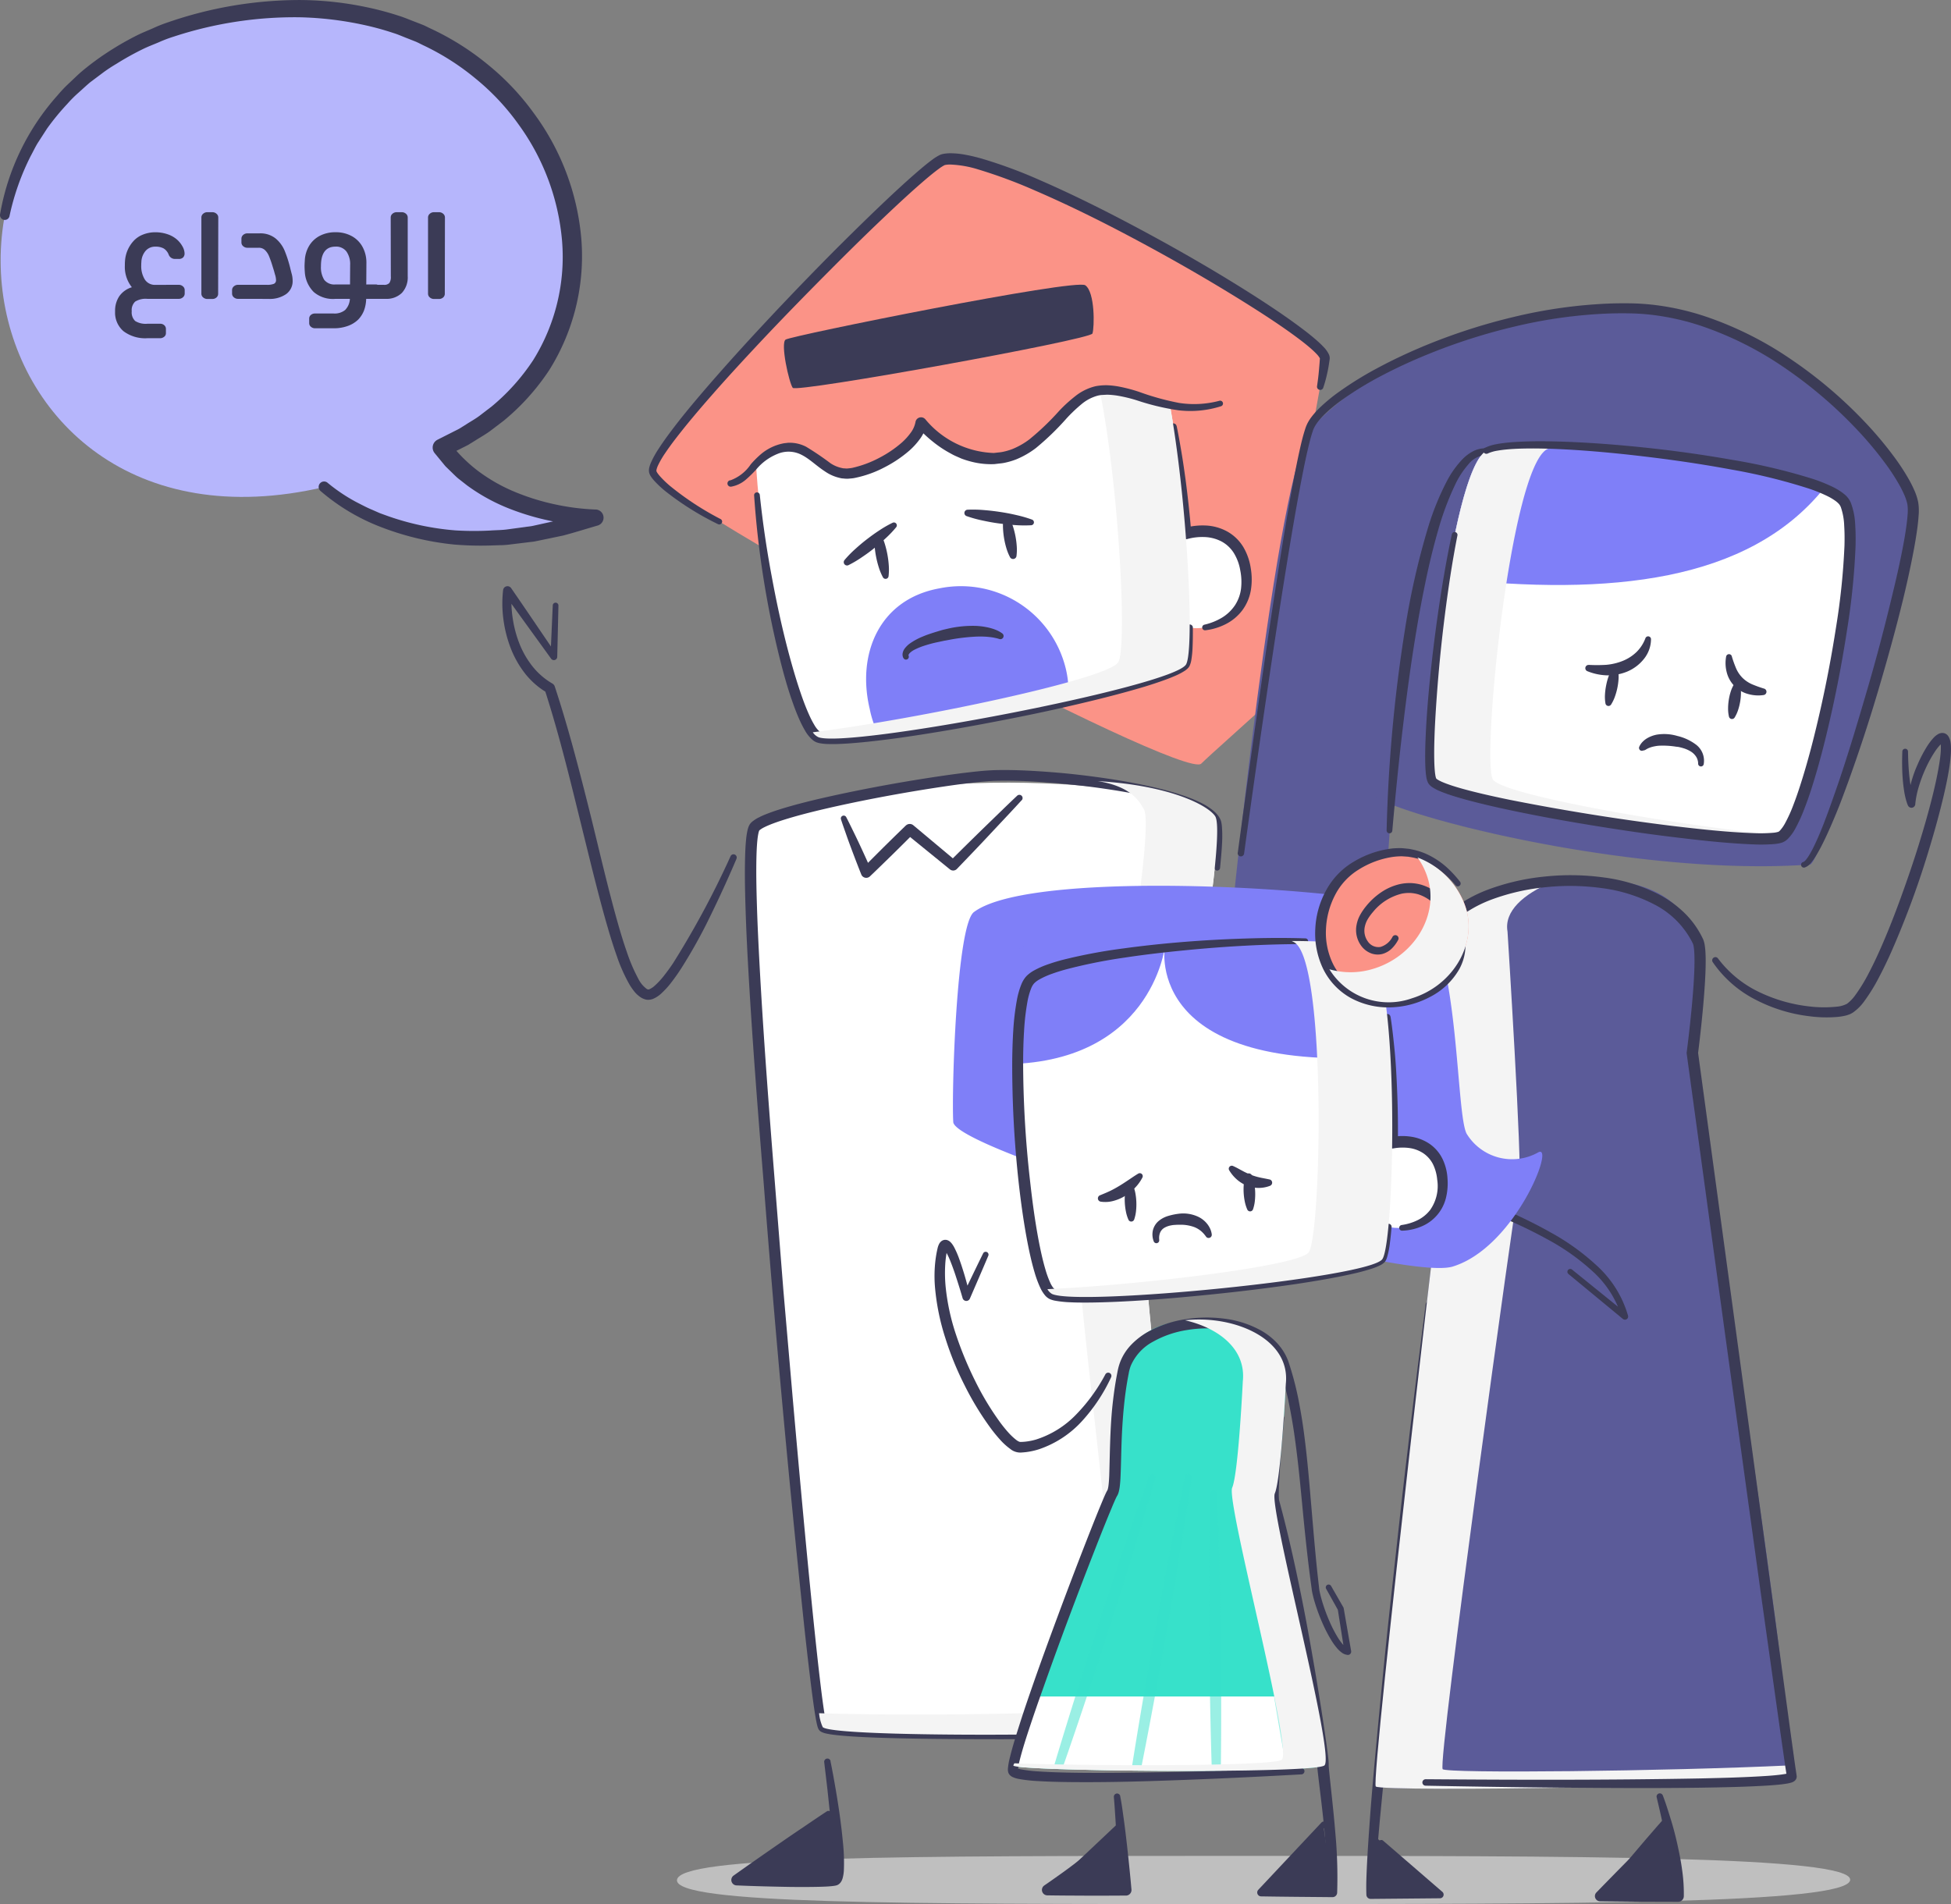 <svg xmlns="http://www.w3.org/2000/svg" xmlns:xlink="http://www.w3.org/1999/xlink" width="183.601" height="179.201" viewBox="0 0 183.601 179.201">
  <rect x="0" y="0" width="183.601" height="179.201" fill="#808080" stroke="none"/>
  <defs>
    <clipPath id="clip-path">
      <path id="Path_5909"  d="M383.033,386.455c2.9,1.054,33.307-4.745,34.585-6.845,1.188-1.95-.785-30.614-4.378-32.407s-33.008,2.679-35.487,6.434S380.128,385.4,383.033,386.455Z" transform="translate(-377.07 -346.795)" fill="none"/>
    </clipPath>
    <clipPath id="clip-path-2">
      <path id="Path_5964"  d="M476.874,700.172s-.389,9.978-.963,11.052-9.284,25.071-9.3,25.608,27.627.805,28.728,0-4.7-24.265-4.122-25.608,1.035-10.315,1.035-10.315C493.03,693.6,476.827,692.388,476.874,700.172Z" transform="translate(-466.609 -694.857)" fill="none"/>
    </clipPath>
  </defs>
  <g id="art" transform="translate(56.169 17.058)">
    <g id="Group_3234"  transform="translate(-8.904 -2.639)">
      <path id="Path_5906"  d="M368.9,292.414c-2.131.491-27.8,26.425-27.365,29.362s49.94,29.168,51.623,27.493,13.589-11.9,12.664-12.554-5.91,1.071-5.8-.045,4.54-23.3,4.76-25.538S374.5,291.125,368.9,292.414Z" transform="translate(-327.378 -291.819)" fill="#fb9387"/>
      <ellipse id="Ellipse_455"  cx="4.63" cy="4.476" rx="4.63" ry="4.476" transform="matrix(0.713, -0.701, 0.701, 0.713, 59.038, 40.208)" fill="#fff"/>
      <path id="Path_5907"  d="M383.033,386.455c2.9,1.054,33.307-4.745,34.585-6.845,1.188-1.95-.785-30.614-4.378-32.407s-33.008,2.679-35.487,6.434S380.128,385.4,383.033,386.455Z" transform="translate(-353.272 -331.49)" fill="#fff"/>
      <g id="Group_3233"  transform="translate(23.799 15.305)">
        <g id="Group_3232"  clip-path="url(#clip-path)">
          <path id="Path_5908"  d="M434.346,448.4a9.088,9.088,0,0,1-7.439,11.089,9.3,9.3,0,0,1-11.018-7.324c-1.232-5.156.88-10.318,6.556-11.347A10.153,10.153,0,0,1,434.346,448.4Z" transform="translate(-405.107 -415.169)" fill="#7f7ff8"/>
        </g>
      </g>
      <path id="Path_5910"  d="M407.86,421.991a10.173,10.173,0,0,1,1.009-1.037c.355-.322.72-.631,1.1-.923s.766-.573,1.169-.834a10.311,10.311,0,0,1,1.257-.721.275.275,0,0,1,.331.421,10.307,10.307,0,0,1-1,1.05c-.349.33-.716.636-1.087.938s-.76.58-1.158.848a10.206,10.206,0,0,1-1.246.735.31.31,0,0,1-.374-.476Z" transform="translate(-375.654 -383.698)" fill="#3b3b56"/>
      <path id="Path_5911"  d="M437.213,455.508c-.051-.014-.152-.046-.236-.064s-.18-.04-.271-.056c-.184-.034-.372-.053-.561-.07a8.8,8.8,0,0,0-1.151-.013,18.2,18.2,0,0,0-2.336.277q-.292.06-.586.108l-.586.126a11.186,11.186,0,0,0-1.151.3,6.286,6.286,0,0,0-1.063.423,1.891,1.891,0,0,0-.413.289.642.642,0,0,0-.113.149.257.257,0,0,0-.023.058l0,.022s.006.023-.014-.007a.268.268,0,1,1-.452.288.57.57,0,0,1-.068-.151.68.68,0,0,1-.025-.13.774.774,0,0,1,.018-.245,1.059,1.059,0,0,1,.18-.386,2.248,2.248,0,0,1,.521-.5,5.806,5.806,0,0,1,1.157-.623c.393-.17.8-.3,1.2-.427l.6-.182c.2-.053.41-.1.616-.149a10.422,10.422,0,0,1,2.544-.256,6.514,6.514,0,0,1,1.3.173,4.621,4.621,0,0,1,.636.2,2.761,2.761,0,0,1,.626.349.3.3,0,0,1-.256.524Z" transform="translate(-390.492 -409.804)" fill="#3b3b56"/>
      <path id="Path_5912"  d="M449.926,414a11.582,11.582,0,0,1,1.547.034c.512.04,1.021.1,1.527.177s1.01.171,1.51.289a11.8,11.8,0,0,1,1.489.431.274.274,0,0,1-.078.53,11.761,11.761,0,0,1-1.55-.017c-.513-.031-1.021-.092-1.529-.159s-1.011-.163-1.512-.271a11.619,11.619,0,0,1-1.492-.414.309.309,0,0,1,.089-.6Z" transform="translate(-406.142 -380.447)" fill="#3b3b56"/>
      <path id="Path_5913"  d="M521.632,384.405c.175.83.316,1.665.458,2.5s.259,1.675.376,2.514q.332,2.519.543,5.052l-.689-.473a6.36,6.36,0,0,1,2.05-.241,4.629,4.629,0,0,1,2.034.572,4.111,4.111,0,0,1,1.526,1.5,5.554,5.554,0,0,1,.673,1.951,6.283,6.283,0,0,1,.014,2.035,4.423,4.423,0,0,1-.8,1.909,4.471,4.471,0,0,1-1.566,1.312,5.665,5.665,0,0,1-1.9.579.268.268,0,0,1-.1-.527,5.692,5.692,0,0,0,1.65-.662,3.927,3.927,0,0,0,1.226-1.178,3.708,3.708,0,0,0,.564-1.572,5.562,5.562,0,0,0-.08-1.72,4.532,4.532,0,0,0-.585-1.584,3.12,3.12,0,0,0-1.151-1.1,3.723,3.723,0,0,0-1.571-.427,5.326,5.326,0,0,0-1.684.188l-.01,0a.534.534,0,0,1-.66-.368.563.563,0,0,1-.019-.107q-.184-2.517-.413-5.031l-.234-2.514-.258-2.513a.3.3,0,0,1,.6-.093Z" transform="translate(-458.164 -358.718)" fill="#3b3b56"/>
      <path id="Path_5914"  d="M418,420.767c.006.658,0,1.317-.032,1.983a9.208,9.208,0,0,1-.105,1.014,2.221,2.221,0,0,1-.158.564.868.868,0,0,1-.106.173,1.2,1.2,0,0,1-.123.13,1.955,1.955,0,0,1-.238.185,6.106,6.106,0,0,1-.93.485c-.31.135-.621.255-.933.37-.624.228-1.252.433-1.882.627-2.524.757-5.073,1.374-7.629,1.96s-5.128,1.094-7.7,1.577-5.163.918-7.762,1.29c-1.3.177-2.606.338-3.921.457-.658.058-1.319.107-1.99.126-.336.008-.675.01-1.026-.01a4.514,4.514,0,0,1-.552-.064,2.072,2.072,0,0,1-.322-.086,1.392,1.392,0,0,1-.345-.2,3.266,3.266,0,0,1-.738-.9,9.5,9.5,0,0,1-.478-.921c-.281-.617-.518-1.241-.737-1.869-.438-1.254-.794-2.525-1.116-3.8a88.528,88.528,0,0,1-2.463-15.548.268.268,0,0,1,.534-.046v0q.408,3.887,1.135,7.733c.472,2.562,1.028,5.11,1.711,7.617.344,1.252.717,2.5,1.145,3.71.216.606.449,1.2.714,1.775a8.453,8.453,0,0,0,.431.817,2.379,2.379,0,0,0,.488.614c.04.071.358.115.653.13s.618.012.935,0c.636-.023,1.28-.074,1.924-.135,1.289-.125,2.58-.294,3.869-.479,5.162-.72,10.3-1.686,15.407-2.753,2.552-.539,5.1-1.114,7.6-1.814.625-.174,1.247-.357,1.857-.56a9.282,9.282,0,0,0,1.721-.723.624.624,0,0,0,.223-.192,1.633,1.633,0,0,0,.11-.376,8.88,8.88,0,0,0,.123-.933c.059-.639.087-1.288.105-1.938a.3.3,0,0,1,.605,0Z" transform="translate(-353.011 -376.102)" fill="#3b3b56"/>
      <path id="Path_5915"  d="M432.183,379.609c-1.277,2.1-31.68,7.9-34.584,6.846a1.3,1.3,0,0,1-.538-.467c9.708-1.206,27.768-4.985,28.745-6.594,1.189-1.951-.785-30.614-4.378-32.408q-.08-.039-.176-.075c3.224-.211,5.671-.151,6.553.29C431.4,348.995,433.372,377.658,432.183,379.609Z" transform="translate(-367.837 -331.489)" fill="#f4f4f4" style="mix-blend-mode: multiply;isolation: isolate"/>
      <path id="Path_5916"  d="M413.13,351.333c-4.756,1.411-7.958-1.573-11.221-1.256s-4.967,5.561-9.266,6.341-7.658-3.272-7.658-3.272c-.26,1.966-3.783,4.25-6.469,4.737s-3.739-2.886-6.425-2.4-3.136,3.036-5.016,3.377c0,0-2.026-6.213,1.567-9.88s35.521-9.73,39.071-6.261A26.314,26.314,0,0,1,413.13,351.333Z" transform="translate(-345.575 -327.767)" fill="#fb9387"/>
      <path id="Path_5917"  d="M416.083,340.6c-.19.583-27.858,5.6-28.206,5.114s-1.172-4.174-.674-4.539,27.281-5.769,28.206-5.114S416.272,340.02,416.083,340.6Z" transform="translate(-360.541 -323.631)" fill="#3b3b56"/>
      <path id="Path_5918"  d="M367.745,379.839a3.909,3.909,0,0,0,1.934-1.51,9.018,9.018,0,0,1,1-.994,4.649,4.649,0,0,1,1.975-.962,2.575,2.575,0,0,1,.378-.056,1.877,1.877,0,0,1,.386-.023,3.361,3.361,0,0,1,1.483.379,27.371,27.371,0,0,1,2.274,1.54,3.035,3.035,0,0,0,1.08.458c.046.009.091.024.137.029l.139.007a1.533,1.533,0,0,0,.278.006l.281-.031a2.448,2.448,0,0,0,.3-.061,10.222,10.222,0,0,0,2.4-.914,10.622,10.622,0,0,0,2.124-1.444,5.781,5.781,0,0,0,.826-.915,2.464,2.464,0,0,0,.444-.994.53.53,0,0,1,.917-.283l.014.015a8.756,8.756,0,0,0,6.439,3.171l.449-.051a3.011,3.011,0,0,0,.445-.066,5.6,5.6,0,0,0,.863-.256,7.045,7.045,0,0,0,1.591-.907A24.271,24.271,0,0,0,398.7,373.3a13.4,13.4,0,0,1,1.508-1.379,4.9,4.9,0,0,1,1.942-.953,5.422,5.422,0,0,1,1.088-.086,7.957,7.957,0,0,1,1.044.115,14.538,14.538,0,0,1,1.965.514,24.377,24.377,0,0,0,3.746,1.034,9.275,9.275,0,0,0,3.788-.2.268.268,0,0,1,.152.514,9.509,9.509,0,0,1-4.033.375,22.77,22.77,0,0,1-3.895-.936,13.68,13.68,0,0,0-1.864-.445,7.166,7.166,0,0,0-.919-.082l-.451.023a1.261,1.261,0,0,0-.216.024,1.6,1.6,0,0,0-.208.04,3.99,3.99,0,0,0-1.553.818,14.316,14.316,0,0,0-1.379,1.311,25,25,0,0,1-2.892,2.8,8.081,8.081,0,0,1-1.824,1.056,6.652,6.652,0,0,1-1.026.314,3.843,3.843,0,0,1-.529.085l-.532.062a7.386,7.386,0,0,1-2.116-.216,8.807,8.807,0,0,1-1.009-.314c-.318-.145-.646-.272-.947-.447a10.651,10.651,0,0,1-1.727-1.143c-.27-.214-.529-.44-.779-.676a9.561,9.561,0,0,1-.73-.758l.931-.268a3.46,3.46,0,0,1-.635,1.461,6.81,6.81,0,0,1-.988,1.086,11.637,11.637,0,0,1-2.349,1.58,10.382,10.382,0,0,1-2.66.968,3.16,3.16,0,0,1-.362.066l-.393.035a2.422,2.422,0,0,1-.4-.016l-.2-.017c-.065-.009-.129-.028-.193-.042a3.978,3.978,0,0,1-1.387-.612c-.813-.528-1.444-1.174-2.168-1.542a2.671,2.671,0,0,0-2.277-.115,5.061,5.061,0,0,0-2.021,1.47,10.92,10.92,0,0,1-1,.978,2.879,2.879,0,0,1-1.357.643h0a.3.3,0,0,1-.1-.6Z" transform="translate(-346.298 -349.043)" fill="#3b3b56"/>
      <path id="Path_5919"  d="M403.128,312.285c.066-.449.129-.925.168-1.393l.06-.7.026-.352.01-.164c0,.057,0,.044,0,.032a1.93,1.93,0,0,0-.332-.433c-.15-.159-.318-.315-.49-.467-.346-.305-.716-.6-1.091-.883-1.51-1.139-3.112-2.186-4.726-3.205-3.233-2.036-6.548-3.954-9.913-5.772s-6.786-3.539-10.286-5.049a46.707,46.707,0,0,0-5.325-1.975,10.065,10.065,0,0,0-2.671-.46,2.7,2.7,0,0,0-.3.022c-.049.005-.094.014-.138.023l-.027.005h0c-.009,0-.017.006-.034.015a3.761,3.761,0,0,0-.518.331c-.368.268-.735.569-1.1.872-1.446,1.226-2.845,2.536-4.231,3.852s-2.753,2.66-4.109,4.012c-2.706,2.71-5.391,5.444-8,8.245-1.307,1.4-2.6,2.812-3.862,4.249s-2.5,2.893-3.653,4.406c-.285.379-.563.763-.824,1.153a8.31,8.31,0,0,0-.684,1.19,2.156,2.156,0,0,0-.1.288.5.5,0,0,0-.024.19.773.773,0,0,0,.109.2,2.808,2.808,0,0,0,.2.255,9.077,9.077,0,0,0,.995.961A27.461,27.461,0,0,0,347,324.836h0a.268.268,0,0,1-.246.476,27,27,0,0,1-4.927-3.08,9.67,9.67,0,0,1-1.089-1.019,3.44,3.44,0,0,1-.248-.31,1.334,1.334,0,0,1-.218-.433,1.1,1.1,0,0,1,.019-.521,2.811,2.811,0,0,1,.131-.392,8.942,8.942,0,0,1,.723-1.316c.265-.412.544-.81.828-1.2,1.143-1.565,2.376-3.044,3.63-4.5s2.537-2.891,3.833-4.31q3.9-4.249,7.954-8.344,2.033-2.043,4.11-4.045c1.391-1.33,2.787-2.65,4.263-3.911.372-.315.746-.625,1.152-.923a4.585,4.585,0,0,1,.7-.438c.036-.018.085-.037.132-.054l.089-.027c.031-.008.04-.009.061-.014.073-.015.145-.029.216-.037a3.7,3.7,0,0,1,.416-.033,7.609,7.609,0,0,1,1.54.147c.493.091.973.21,1.446.341a44.479,44.479,0,0,1,5.463,2.013c3.542,1.54,6.975,3.287,10.358,5.119s6.709,3.769,9.956,5.842c1.619,1.045,3.223,2.113,4.766,3.3.384.3.765.606,1.135.938.185.167.368.339.546.531a2.594,2.594,0,0,1,.511.724.876.876,0,0,1,.066.382c-.009.084-.017.128-.026.193l-.055.363c-.037.242-.08.482-.135.721a12.041,12.041,0,0,1-.386,1.429.3.3,0,0,1-.586-.145Z" transform="translate(-326.446 -290.399)" fill="#3b3b56"/>
      <path id="Path_5920"  d="M485.176,883.149c-.206,2.267-25.973,2.267-57.757,2.267s-52.855,0-52.648-2.267,21.276-2.267,53.061-2.267S485.382,880.883,485.176,883.149Z" transform="translate(-358.329 -720.635)" fill="#eaeae9" opacity="0.6" style="mix-blend-mode: multiply;isolation: isolate"/>
      <path id="Path_5921"  d="M376.1,511.942c-2.619.806.814,35.965,1.246,39.221s3.618,45.321,4.666,46.407,32.81.814,34.195,0-4.28-41.793-3.673-43.693,7.843-39.823,6.411-42.031S395.619,505.935,376.1,511.942Z" transform="translate(-351.851 -449.439)" fill="#fff"/>
      <path id="Path_5922"  d="M380.228,864.23l-9.008,6.649h9.5Z" transform="translate(-349.009 -708.501)" fill="#3b3b56"/>
      <path id="Path_5923"  d="M423.794,513.411c-1,1.1-2.021,2.168-3.031,3.252s-2.038,2.151-3.065,3.219a.486.486,0,0,1-.655.041l-.008-.007-4.111-3.342.709-.031-1.017,1.014-1.021,1.009c-.687.667-1.37,1.338-2.066,2l-.015.014a.506.506,0,0,1-.715-.021.518.518,0,0,1-.1-.16q-.512-1.284-.992-2.58-.243-.647-.469-1.3c-.153-.435-.309-.869-.45-1.309a.269.269,0,0,1,.494-.207c.214.409.415.824.618,1.239s.405.829.6,1.247q.587,1.252,1.144,2.516l-.831-.167c.667-.687,1.349-1.359,2.025-2.037l1.024-1.007,1.029-1,.005,0a.528.528,0,0,1,.7-.026l4.062,3.4-.663.035q1.575-1.568,3.166-3.12c1.067-1.029,2.122-2.069,3.2-3.086a.3.3,0,0,1,.432.424Z" transform="translate(-374.913 -452.52)" fill="#3b3b56"/>
      <path id="Path_5924"  d="M411.921,595.414c-6.9.1-13.8.16-20.7.086-1.726-.021-3.452-.053-5.181-.112-.864-.03-1.729-.068-2.6-.128-.434-.03-.868-.065-1.306-.114-.219-.025-.439-.053-.664-.09-.113-.02-.226-.04-.345-.068a1.866,1.866,0,0,1-.4-.137c-.024-.013-.044-.023-.069-.039a.953.953,0,0,1-.087-.064.625.625,0,0,1-.154-.211,1.5,1.5,0,0,1-.077-.217c-.034-.122-.059-.233-.083-.345-.046-.221-.084-.437-.12-.654-.072-.432-.134-.861-.194-1.29-.119-.858-.227-1.716-.33-2.573-.206-1.715-.4-3.43-.581-5.145q-2.164-20.586-3.761-41.218c-.559-6.876-1.094-13.755-1.474-20.651-.094-1.724-.174-3.45-.227-5.179s-.09-3.459-.026-5.209c.018-.439.043-.878.093-1.328a6.616,6.616,0,0,1,.112-.7,2.48,2.48,0,0,1,.12-.4,1.154,1.154,0,0,1,.146-.26.838.838,0,0,1,.1-.112,1.161,1.161,0,0,1,.089-.083,3.358,3.358,0,0,1,.655-.414c.212-.107.421-.2.631-.281.419-.167.837-.311,1.256-.445,1.675-.526,3.362-.926,5.053-1.3,3.385-.741,6.787-1.353,10.213-1.858.857-.125,1.715-.241,2.578-.341s1.735-.192,2.623-.21c1.757-.034,3.489.065,5.22.2s3.453.339,5.17.594,3.427.574,5.122,1a24.636,24.636,0,0,1,2.521.773,12.366,12.366,0,0,1,1.234.535,5.593,5.593,0,0,1,1.18.773,2.476,2.476,0,0,1,.509.6c.036.06.067.129.1.193a1.348,1.348,0,0,1,.07.221,2.769,2.769,0,0,1,.059.376,11.862,11.862,0,0,1,.029,1.346c-.032.875-.118,1.738-.2,2.6a.268.268,0,0,1-.535-.022c-.012-.86-.038-1.722-.082-2.571a11.152,11.152,0,0,0-.105-1.236,1.926,1.926,0,0,0-.057-.259.533.533,0,0,0-.033-.085c-.018-.031-.029-.062-.049-.094a1.554,1.554,0,0,0-.328-.376,7.152,7.152,0,0,0-2.124-1.116,23.732,23.732,0,0,0-2.426-.727c-1.651-.409-3.338-.706-5.031-.957s-3.4-.438-5.106-.575-3.422-.225-5.113-.188c-.836.018-1.679.11-2.53.208s-1.7.217-2.548.343c-3.4.508-6.784,1.125-10.134,1.866-1.672.376-3.344.778-4.958,1.289-.4.129-.8.267-1.181.421-.189.077-.377.158-.55.246a2.409,2.409,0,0,0-.438.271.248.248,0,0,0-.029.028c-.008.007-.024.023-.009.008s0,0-.009.022a1.562,1.562,0,0,0-.065.223,5.628,5.628,0,0,0-.091.58c-.045.406-.068.829-.085,1.251-.058,1.7-.016,3.417.037,5.133s.139,3.437.228,5.156c.369,6.877.894,13.752,1.443,20.624l.816,10.311.892,10.3c.609,6.868,1.226,13.736,1.925,20.592.176,1.714.357,3.427.554,5.137.1.854.2,1.709.315,2.559.057.425.117.849.184,1.268.034.209.07.417.11.618.021.1.043.2.066.284l.017.057a.3.3,0,0,0,.011.031.243.243,0,0,0-.063-.079.077.077,0,0,0-.022-.017s0,0,0,0a1.161,1.161,0,0,0,.208.066c.09.022.19.041.289.058.2.034.408.062.617.086.418.048.843.085,1.269.116.852.062,1.71.106,2.568.145,1.717.075,3.439.122,5.16.159,6.888.137,13.785.141,20.679.1a.3.3,0,0,1,.007.605Z" transform="translate(-350.675 -446.265)" fill="#3b3b56"/>
      <path id="Path_5925"  d="M311.415,466.217q-1.131,2.657-2.4,5.256a48.962,48.962,0,0,1-2.818,5.08c-.267.409-.546.813-.848,1.207a8.173,8.173,0,0,1-1.024,1.135,2.653,2.653,0,0,1-.733.481,1.228,1.228,0,0,1-.575.094,1.073,1.073,0,0,1-.164-.029,1.316,1.316,0,0,1-.13-.041,1.6,1.6,0,0,1-.235-.109,2.5,2.5,0,0,1-.672-.587,5.316,5.316,0,0,1-.456-.651,15.469,15.469,0,0,1-1.21-2.719c-.326-.92-.611-1.846-.881-2.775-.538-1.857-1.014-3.723-1.482-5.589l-1.382-5.595c-.914-3.726-1.855-7.444-3.029-11.078l.227.278a7.346,7.346,0,0,1-2.111-1.849,9.333,9.333,0,0,1-1.346-2.419,11.694,11.694,0,0,1-.662-2.655,11.069,11.069,0,0,1-.026-2.738v0a.416.416,0,0,1,.755-.187c1.44,2.083,2.853,4.185,4.281,6.277l-.578.172.214-4.833a.268.268,0,0,1,.535.018l-.114,4.836a.317.317,0,0,1-.573.179l-.005-.007c-1.48-2.055-2.975-4.1-4.443-6.163l.756-.19a10.24,10.24,0,0,0,.071,2.52A10.789,10.789,0,0,0,291,445.97a8.374,8.374,0,0,0,1.245,2.15,6.616,6.616,0,0,0,1.846,1.587.5.5,0,0,1,.226.275v0c1.213,3.672,2.183,7.4,3.124,11.131s1.776,7.481,2.815,11.156c.262.917.539,1.829.851,2.721a15.976,15.976,0,0,0,1.1,2.553,2.621,2.621,0,0,0,.756.9.628.628,0,0,0,.09.044.37.37,0,0,0,.041.014l.013,0a.283.283,0,0,0,.128-.026,1.771,1.771,0,0,0,.466-.306,7.3,7.3,0,0,0,.916-.988c.288-.364.562-.746.826-1.137a83.906,83.906,0,0,0,5.421-10.086.3.3,0,0,1,.552.248Z" transform="translate(-289.377 -399.797)" fill="#3b3b56"/>
      <path id="Path_5926"  d="M378.139,847.4c.175.843.325,1.686.471,2.532s.282,1.693.4,2.545.223,1.706.3,2.568a17.682,17.682,0,0,1,.088,2.642,3.412,3.412,0,0,1-.123.751,1.4,1.4,0,0,1-.1.24.849.849,0,0,1-.266.307.757.757,0,0,1-.129.072.786.786,0,0,1-.121.038l-.108.022c-.074.015-.126.019-.19.028-.469.055-.895.062-1.331.076-.866.02-1.725.018-2.583.011-1.717-.028-3.428-.069-5.142-.145h-.011a.51.51,0,0,1-.272-.925q2.17-1.541,4.361-3.054,1.093-.76,2.2-1.5c.734-.5,1.468-1,2.209-1.487a.268.268,0,0,1,.314.434c-.7.552-1.4,1.092-2.1,1.634s-1.406,1.083-2.115,1.617q-2.122,1.607-4.264,3.188l-.282-.925c1.705.031,3.415.073,5.119.082.852.01,1.7.015,2.548,0,.418-.009.849-.023,1.23-.059.042-.006.1-.01.127-.017l.05-.008c.024,0-.026.006-.044.016a.329.329,0,0,0-.059.032c-.065.049-.064.068-.063.062a.35.35,0,0,0,.023-.056,2.484,2.484,0,0,0,.087-.512,19.324,19.324,0,0,0-.032-2.484c-.053-.844-.131-1.69-.211-2.538l-.269-2.543-.3-2.542v0a.3.3,0,0,1,.6-.1Z" transform="translate(-347.251 -696.062)" fill="#3b3b56"/>
      <path id="Path_5927"  d="M433.774,597.2c-1.385.814-33.146,1.086-34.194,0a4.031,4.031,0,0,1-.344-1.308c9.567.312,27.07.008,28.089-.592,1.385-.814-4.28-41.793-3.673-43.693s7.567-38.623,6.136-40.832c-.4-.615-1.07-2.09-4.322-2.606,6.953.417,10.414,2.332,11.047,3.306,1.431,2.208-5.8,40.132-6.411,42.031S435.159,596.39,433.774,597.2Z" transform="translate(-369.422 -449.073)" fill="#f4f4f4" style="mix-blend-mode: multiply;isolation: isolate"/>
      <path id="Path_5928"  d="M419.067,422.258a5.218,5.218,0,0,1,.375.94,8.728,8.728,0,0,1,.23.967,8.819,8.819,0,0,1,.121.988,5.29,5.29,0,0,1-.022,1.015.282.282,0,0,1-.318.242.286.286,0,0,1-.209-.143,5.312,5.312,0,0,1-.391-.937,8.822,8.822,0,0,1-.248-.964,8.733,8.733,0,0,1-.139-.985,5.223,5.223,0,0,1,.006-1.012.317.317,0,0,1,.595-.112Z" transform="translate(-383.418 -386.351)" fill="#3b3b56"/>
      <path id="Path_5929"  d="M463.674,420.064a4.626,4.626,0,0,1-.356-.881,7.676,7.676,0,0,1-.211-.908,7.757,7.757,0,0,1-.1-.927,4.712,4.712,0,0,1,.042-.953.284.284,0,0,1,.527-.1,4.684,4.684,0,0,1,.372.878,7.744,7.744,0,0,1,.229.9,7.651,7.651,0,0,1,.12.924,4.616,4.616,0,0,1-.025.95.32.32,0,0,1-.363.269A.323.323,0,0,1,463.674,420.064Z" transform="translate(-415.881 -382.028)" fill="#3b3b56"/>
    </g>
    <g id="Group_3235"  transform="translate(59.524 11.483)">
      <path id="Path_5930"  d="M577.914,344.838s-18.736.459-28.608,11.008c-3.358,3.588-7.785,48.2-7.785,48.2l14.655.455C556.635,355.937,575.311,356,577.914,344.838Z" transform="translate(-541.521 -344.186)" fill="#5b5b99"/>
      <path id="Path_5931"  d="M612.637,344.57c13.232,1.91,25.36,16.25,24.836,19.205-.4,2.245-8.448,32.783-9.816,32.881-17.114,1.233-40.812-5.071-41.469-6.851a3.431,3.431,0,0,1,.576-3.54s-2.241-26.557-1.983-29.551S599.4,342.661,612.637,344.57Z" transform="translate(-573.026 -343.831)" fill="#5b5b99"/>
      <path id="Path_5932"  d="M644.036,428.455c-2.8,1.111-31.625-3.324-32.785-5.282-1.077-1.818,1.629-29.245,5.109-31.084s31.424,1.366,33.682,4.861S646.839,427.344,644.036,428.455Z" transform="translate(-592.153 -378.223)" fill="#fff"/>
      <path id="Path_5933"  d="M605.948,496.043" transform="translate(-588.464 -454.356)" fill="none" stroke="#3b3b56" stroke-linecap="round" stroke-linejoin="round" stroke-width="4"/>
      <path id="Path_5934"  d="M544.424,394.139q1.2-8.881,2.482-17.751.648-4.434,1.34-8.863c.467-2.952.947-5.9,1.505-8.844.141-.735.286-1.47.447-2.2s.326-1.465.568-2.208A3.482,3.482,0,0,1,551,353.7a4.116,4.116,0,0,1,.329-.52,7.688,7.688,0,0,1,.78-.884,15.825,15.825,0,0,1,1.763-1.469,32.878,32.878,0,0,1,3.859-2.378c1.33-.709,2.7-1.349,4.083-1.932a55.691,55.691,0,0,1,8.578-2.793,46.4,46.4,0,0,1,8.946-1.259q1.133-.042,2.268-.017a21.873,21.873,0,0,1,2.281.179,24.4,24.4,0,0,1,4.447,1.018,32.868,32.868,0,0,1,8.116,4.042,41.941,41.941,0,0,1,6.911,5.846,34.835,34.835,0,0,1,2.921,3.482,20.825,20.825,0,0,1,1.253,1.924,11.447,11.447,0,0,1,.531,1.043,5.539,5.539,0,0,1,.388,1.172,5.082,5.082,0,0,1,.042,1.245c-.024.39-.066.771-.115,1.149-.1.756-.226,1.5-.366,2.24-.28,1.48-.606,2.945-.953,4.4-.709,2.913-1.512,5.8-2.361,8.669s-1.783,5.716-2.8,8.537c-.255.7-.515,1.408-.785,2.107s-.56,1.393-.86,2.083-.614,1.375-.965,2.048c-.177.336-.362.67-.576,1a4.715,4.715,0,0,1-.356.48,1.275,1.275,0,0,1-.575.424.268.268,0,0,1-.17-.509l.015,0,.014,0a.915.915,0,0,0,.289-.265,4.189,4.189,0,0,0,.293-.432c.184-.306.35-.633.507-.965.314-.664.6-1.349.865-2.04s.522-1.389.768-2.091.494-1.4.731-2.108c.947-2.822,1.792-5.681,2.627-8.541s1.589-5.744,2.283-8.638c.352-1.445.684-2.895.967-4.348.141-.726.27-1.454.369-2.179.049-.362.09-.724.115-1.078a4.15,4.15,0,0,0-.02-.988,4.586,4.586,0,0,0-.318-.948,10.457,10.457,0,0,0-.484-.952,19.763,19.763,0,0,0-1.189-1.829,33.836,33.836,0,0,0-2.83-3.381,41.373,41.373,0,0,0-6.726-5.726,31.9,31.9,0,0,0-7.859-3.951,23.418,23.418,0,0,0-4.271-.994,20.86,20.86,0,0,0-2.182-.18q-1.1-.03-2.211.007a45.5,45.5,0,0,0-8.776,1.2,55.215,55.215,0,0,0-8.456,2.71c-1.37.563-2.718,1.181-4.029,1.867a32.075,32.075,0,0,0-3.782,2.289,15.1,15.1,0,0,0-1.687,1.382,6.94,6.94,0,0,0-.708.788,3.383,3.383,0,0,0-.273.423,2.657,2.657,0,0,0-.192.461c-.224.677-.391,1.407-.554,2.127s-.308,1.454-.451,2.184c-.565,2.925-1.055,5.87-1.531,8.816s-.927,5.9-1.369,8.851q-1.324,8.859-2.542,17.735a.3.3,0,0,1-.6-.082Z" transform="translate(-543.634 -342.436)" fill="#3b3b56"/>
      <path id="Path_5935"  d="M616.919,404.112c.965-5.989,2.287-11.252,3.745-12.023,3.045-1.61,24.82.644,31.729,3.573C645.3,404.418,632.341,405.806,616.919,404.112Z" transform="translate(-596.457 -378.223)" fill="#7f7ff8"/>
      <path id="Path_5936"  d="M605.543,393.348a2.338,2.338,0,0,0-1.809.9,8.277,8.277,0,0,0-1.236,1.9,26.846,26.846,0,0,0-1.63,4.39c-.432,1.513-.806,3.049-1.128,4.6s-.619,3.1-.876,4.668c-.528,3.126-.945,6.274-1.318,9.427s-.684,6.318-.964,9.487a.268.268,0,0,1-.535-.03q.114-4.783.551-9.555t1.2-9.507a71.405,71.405,0,0,1,2.127-9.373,25.423,25.423,0,0,1,1.826-4.5,9.024,9.024,0,0,1,1.458-2.022,3.822,3.822,0,0,1,1.061-.766,2.5,2.5,0,0,1,1.338-.22.3.3,0,0,1-.055.6Z" transform="translate(-581.25 -379.08)" fill="#3b3b56"/>
      <path id="Path_5937"  d="M644.281,428.3a.874.874,0,0,1-.246.158c-2.8,1.11-31.624-3.324-32.787-5.284-1.077-1.818,1.631-29.244,5.11-31.084.922-.486,3.567-.619,7-.488a4.293,4.293,0,0,0-1.3.349c-3.479,1.84-6.187,29.266-5.11,31.084C617.843,424.536,635.083,427.507,644.281,428.3Z" transform="translate(-592.151 -378.221)" fill="#f4f4f4" style="mix-blend-mode: multiply;isolation: isolate"/>
      <path id="Path_5938"  d="M615.079,390.905a3.975,3.975,0,0,1,1-.323c.33-.064.659-.111.986-.147.656-.072,1.308-.1,1.96-.123,1.3-.037,2.6-.01,3.9.04,2.593.105,5.177.318,7.754.6s5.144.648,7.7,1.1a55.358,55.358,0,0,1,7.606,1.808,15.144,15.144,0,0,1,1.858.755,6.205,6.205,0,0,1,.906.553c.074.061.147.119.22.183s.144.138.212.22a2.078,2.078,0,0,1,.326.54,6.668,6.668,0,0,1,.4,2.062c.046.668.049,1.328.033,1.985a65.932,65.932,0,0,1-.78,7.772q-.586,3.851-1.424,7.653c-.561,2.534-1.186,5.056-1.989,7.543-.2.621-.421,1.239-.663,1.854a14.29,14.29,0,0,1-.846,1.828,4.208,4.208,0,0,1-.661.9,1.888,1.888,0,0,1-.269.218c-.06.035-.122.068-.185.1a1.353,1.353,0,0,1-.167.059,3.353,3.353,0,0,1-.57.11,15.3,15.3,0,0,1-2.013.042c-2.62-.1-5.192-.4-7.765-.712s-5.133-.7-7.689-1.118-5.1-.883-7.641-1.424c-1.269-.271-2.534-.562-3.794-.9-.63-.169-1.259-.351-1.886-.564-.314-.11-.627-.225-.943-.368a4.089,4.089,0,0,1-.482-.257l-.125-.084c-.043-.033-.089-.074-.133-.112a.906.906,0,0,1-.14-.159.717.717,0,0,1-.1-.18,1.533,1.533,0,0,1-.1-.312c-.027-.1-.031-.18-.047-.271-.028-.178-.038-.343-.053-.513-.021-.335-.032-.665-.035-.994-.006-.657.009-1.308.036-1.958.052-1.3.141-2.594.25-3.885q.34-3.873.89-7.719c.366-2.564.791-5.12,1.333-7.656a.268.268,0,0,1,.525.108c-.5,2.527-.877,5.078-1.2,7.635s-.575,5.125-.757,7.694c-.09,1.284-.171,2.569-.208,3.852-.02.641-.028,1.282-.016,1.917.005.318.019.632.042.942.015.151.026.309.05.45a2.065,2.065,0,0,0,.037.206.78.78,0,0,0,.044.151c.006.012.009.039.015.033s0,0,.021.02l.053.044.077.05a3.266,3.266,0,0,0,.375.193c.274.121.569.227.865.328.6.2,1.213.368,1.832.528,1.239.318,2.5.594,3.756.851,5.049,1,10.149,1.816,15.262,2.448,2.555.3,5.124.589,7.67.677a14.469,14.469,0,0,0,1.858-.042,2.408,2.408,0,0,0,.38-.072.442.442,0,0,0,.061-.021.073.073,0,0,1,.029-.016.891.891,0,0,0,.1-.089,3.284,3.284,0,0,0,.472-.664,13.351,13.351,0,0,0,.773-1.69c.229-.589.438-1.19.635-1.8.789-2.43,1.417-4.928,1.979-7.436s1.037-5.041,1.43-7.581a65,65,0,0,0,.788-7.641c.017-.634.015-1.268-.026-1.889a5.944,5.944,0,0,0-.313-1.731,1.058,1.058,0,0,0-.166-.289c-.034-.043-.083-.086-.123-.13l-.151-.128a5.242,5.242,0,0,0-.743-.46,14.227,14.227,0,0,0-1.724-.716,54.487,54.487,0,0,0-7.449-1.835c-2.529-.469-5.078-.847-7.634-1.159s-5.121-.568-7.69-.713c-1.284-.069-2.57-.116-3.85-.1-.64.009-1.279.03-1.909.09-.315.029-.627.069-.932.123a3.466,3.466,0,0,0-.84.249l-.013.007a.3.3,0,0,1-.27-.542Z" transform="translate(-591.014 -377.307)" fill="#3b3b56"/>
      <path id="Path_5939"  d="M683.575,493.033a1.531,1.531,0,0,1,.316-.471,1.945,1.945,0,0,1,.412-.329,2.83,2.83,0,0,1,.955-.355,4.351,4.351,0,0,1,1.9.127,4.706,4.706,0,0,1,1.738.8,1.9,1.9,0,0,1,.748,1.863.265.265,0,0,1-.524-.053v-.054a1.219,1.219,0,0,0-.057-.318,1.186,1.186,0,0,0-.147-.307,1.6,1.6,0,0,0-.5-.475,2.831,2.831,0,0,0-.683-.3,3.766,3.766,0,0,0-.378-.1c-.126-.034-.27-.033-.4-.059a7.917,7.917,0,0,0-1.546-.076,3.719,3.719,0,0,0-.7.132,1.294,1.294,0,0,0-.163.059,1.152,1.152,0,0,0-.159.068c-.052.025-.1.052-.15.081a1.086,1.086,0,0,1-.127.074l-.232.055a.257.257,0,0,1-.31-.19A.254.254,0,0,1,683.575,493.033Z" transform="translate(-645.008 -451.283)" fill="#3b3b56"/>
      <path id="Path_5940"  d="M717.165,467.973a3.473,3.473,0,0,1-1.428-.083,2.834,2.834,0,0,1-2.069-2.108,3.408,3.408,0,0,1-.043-1.429.275.275,0,0,1,.532-.036l0,.011a10.485,10.485,0,0,0,.411,1.148,2.905,2.905,0,0,0,.6.883,3,3,0,0,0,.889.6,11.607,11.607,0,0,0,1.144.413l.008,0a.31.31,0,0,1-.05.6Z" transform="translate(-666.878 -431.102)" fill="#3b3b56"/>
      <path id="Path_5941"  d="M665.285,460.629a14.108,14.108,0,0,0,1.666-.009,5.486,5.486,0,0,0,1.525-.368,4.034,4.034,0,0,0,1.281-.823,3.567,3.567,0,0,0,.845-1.295l.008-.021a.271.271,0,0,1,.523.094,2.99,2.99,0,0,1-.658,1.85,3.97,3.97,0,0,1-1.58,1.2,4.755,4.755,0,0,1-1.913.356,5.341,5.341,0,0,1-1.838-.391.306.306,0,0,1,.123-.59Z" transform="translate(-631.456 -426.594)" fill="#3b3b56"/>
      <path id="Path_5942"  d="M709.494,512.708a10.481,10.481,0,0,0,3.84,3.144,14.614,14.614,0,0,0,4.809,1.373,11.4,11.4,0,0,0,2.477.02,2.537,2.537,0,0,0,1.017-.279,3.736,3.736,0,0,0,.774-.807,15.843,15.843,0,0,0,1.3-2.137c.393-.752.756-1.525,1.1-2.306.691-1.565,1.315-3.165,1.9-4.779s1.145-3.24,1.655-4.881.986-3.292,1.389-4.955c.2-.831.382-1.667.522-2.5.072-.416.133-.832.166-1.24a5.478,5.478,0,0,0,.02-.593,1.371,1.371,0,0,0-.064-.426l-.021-.044s0,.006.025.034a.288.288,0,0,0,.125.074c.12.022.13-.009.112,0a1.016,1.016,0,0,0-.233.19,4.749,4.749,0,0,0-.513.656,11.437,11.437,0,0,0-.85,1.544,12.946,12.946,0,0,0-.631,1.658,8.478,8.478,0,0,0-.356,1.712l0,.025a.361.361,0,0,1-.687.121,2.618,2.618,0,0,1-.13-.346c-.034-.107-.062-.213-.09-.32-.051-.212-.1-.423-.13-.634q-.105-.633-.149-1.264c-.033-.421-.047-.84-.052-1.259s.005-.837.018-1.255a.268.268,0,0,1,.536,0v0c.006.41.018.82.04,1.228s.054.815.1,1.219.1.8.184,1.2c.039.2.087.389.14.578.028.093.056.186.088.275a2.125,2.125,0,0,0,.094.233l-.689.145a10.972,10.972,0,0,1,.946-3.664,12.287,12.287,0,0,1,.877-1.685,5.592,5.592,0,0,1,.6-.8,1.833,1.833,0,0,1,.476-.385.754.754,0,0,1,.553-.074.655.655,0,0,1,.315.2.821.821,0,0,1,.144.228l-.021-.045a1.5,1.5,0,0,1,.15.452,3.189,3.189,0,0,1,.042.381,6.351,6.351,0,0,1-.007.7c-.027.454-.083.894-.148,1.331-.136.872-.318,1.726-.514,2.576-.4,1.7-.862,3.371-1.366,5.032a83.727,83.727,0,0,1-3.6,9.778c-.358.8-.734,1.584-1.145,2.361a16.821,16.821,0,0,1-1.407,2.274,4.432,4.432,0,0,1-1.04,1.026,1.716,1.716,0,0,1-.384.19,3.005,3.005,0,0,1-.372.11,5.673,5.673,0,0,1-.7.109,12.291,12.291,0,0,1-2.692-.072,14.749,14.749,0,0,1-5.066-1.58A10.844,10.844,0,0,1,709,513.055a.3.3,0,0,1,.494-.35Z" transform="translate(-663.51 -451.04)" fill="#3b3b56"/>
      <path id="Path_5943"  d="M676.669,866.979s-6.352,7.145-6.1,7.688,7.328,0,7.328,0Z" transform="translate(-635.543 -724.626)" fill="#3b3b56"/>
      <path id="Path_5944"  d="M715.6,474.327a3.212,3.212,0,0,1,.067.787,5.18,5.18,0,0,1-.078.763,5.28,5.28,0,0,1-.187.745,3.3,3.3,0,0,1-.332.722.292.292,0,0,1-.529-.087,3.3,3.3,0,0,1-.083-.79,5.253,5.253,0,0,1,.061-.766,5.2,5.2,0,0,1,.17-.748,3.228,3.228,0,0,1,.315-.724.327.327,0,0,1,.6.1Z" transform="translate(-667.527 -438.349)" fill="#3b3b56"/>
      <path id="Path_5945"  d="M672.992,469.147a3.594,3.594,0,0,1,.031.836,5.859,5.859,0,0,1-.114.807,5.947,5.947,0,0,1-.222.786,3.69,3.69,0,0,1-.365.757.289.289,0,0,1-.526-.1,3.694,3.694,0,0,1-.047-.839,5.918,5.918,0,0,1,.1-.811,5.824,5.824,0,0,1,.2-.789,3.6,3.6,0,0,1,.349-.76.324.324,0,0,1,.594.118Z" transform="translate(-636.404 -434.563)" fill="#3b3b56"/>
      <path id="Path_5946"  d="M598.314,548.78s1.484,11.673,1.166,13.029-7.79,65.265-7.266,65.808,37.813-.086,38.871-.95c1.438-1.174-8.389-62.471-9.086-68.084.6-5.748.807-10.107.5-10.617-.643-1.052-1.473-5.406-9.253-5.7C606.682,542.02,597.609,544.7,598.314,548.78Z" transform="translate(-578.438 -488.024)" fill="#5b5b99"/>
      <path id="Path_5947"  d="M674.673,859.45c.289.755.522,1.519.76,2.287s.437,1.546.611,2.333.334,1.579.44,2.386a15.587,15.587,0,0,1,.159,2.466.534.534,0,0,1-.535.523H676.1l-3.664-.011-3.664-.038h-.013a.488.488,0,0,1-.345-.828q1.362-1.4,2.735-2.793l1.384-1.381q.691-.691,1.393-1.372a.268.268,0,0,1,.391.367q-.633.745-1.281,1.477l-1.291,1.469q-1.3,1.461-2.615,2.906l-.359-.828,3.664-.038,3.664-.011-.541.523a17.026,17.026,0,0,0-.125-2.3c-.083-.773-.217-1.548-.35-2.323s-.3-1.548-.463-2.321-.347-1.546-.527-2.312v0a.3.3,0,0,1,.579-.178Z" transform="translate(-633.878 -718.998)" fill="#3b3b56"/>
      <path id="Path_5948"  d="M591.25,874.031s-.265,5.91-.256,5.639,6.513,0,6.513,0Z" transform="translate(-577.568 -729.764)" fill="#3b3b56"/>
      <path id="Path_5949"  d="M607.343,498.388" transform="translate(-589.48 -456.065)" fill="none" stroke="#3b3b56" stroke-linecap="round" stroke-linejoin="round" stroke-width="4"/>
      <path id="Path_5950"  d="M595.164,688.947c-.422,4.643-.9,9.261-1.372,13.889-.46,4.627-.97,9.248-1.444,13.873l-1.435,13.871-.669,6.937c-.1,1.156-.208,2.312-.294,3.467-.044.578-.084,1.155-.114,1.731s-.052,1.151-.042,1.7l-.4-.383,6.513.059-.229.605-5.481-4.944a.268.268,0,0,1,.354-.4l5.585,4.826a.345.345,0,0,1-.221.606H595.9l-6.513.059h0a.4.4,0,0,1-.4-.384c-.024-.611-.012-1.2.009-1.783s.049-1.169.083-1.751c.065-1.165.147-2.327.231-3.488.166-2.322.377-4.64.592-6.956.434-4.632.878-9.263,1.391-13.885s1-9.248,1.562-13.865c.54-4.617,1.118-9.24,1.711-13.841v-.01a.3.3,0,0,1,.6.066Z" transform="translate(-576.094 -594.669)" fill="#3b3b56"/>
      <path id="Path_5951"  d="M704.359,563.431" transform="translate(-660.167 -503.456)" fill="#fdc54f"/>
      <path id="Path_5952"  d="M704.359,563.431" transform="translate(-660.167 -503.456)" fill="#fdc54f"/>
      <path id="Path_5953"  d="M631.085,627.322c-.982.95-38.346,1.493-38.871.95s6.949-64.451,7.266-65.808-1.166-13.029-1.166-13.029c-.553-3.2,4.929-5.547,10.485-6.285-2.7,1.14-4.52,2.746-4.188,4.657,0,0,1.416,22.254,1.1,23.61s-7.722,54.684-7.2,55.227c.4.415,20.969.2,32.633-.355C631.215,626.841,631.2,627.208,631.085,627.322Z" transform="translate(-578.438 -488.679)" fill="#f4f4f4" style="mix-blend-mode: multiply;isolation: isolate"/>
      <path id="Path_5954"  d="M602.785,625.845c8.6.065,17.211.086,25.806-.074,2.147-.047,4.3-.1,6.426-.244.528-.04,1.064-.085,1.56-.167a2.623,2.623,0,0,0,.33-.074.4.4,0,0,0,.044-.016s0-.014-.066.055a.4.4,0,0,0-.1.275c.008.1.011.07.007.06l0-.026-.016-.1-.128-.824-.46-3.2-1.8-12.784-3.527-25.578-3.5-25.582a.545.545,0,0,1,0-.137v0c.226-1.769.423-3.552.569-5.329.072-.889.131-1.778.156-2.66.011-.44.014-.88-.006-1.306a6.053,6.053,0,0,0-.057-.614,1.8,1.8,0,0,0-.055-.252.344.344,0,0,0-.015-.043.388.388,0,0,0-.022-.049l-.069-.141a8.188,8.188,0,0,0-3.538-3.514,14.776,14.776,0,0,0-4.941-1.542,22.028,22.028,0,0,0-5.25-.09,20.269,20.269,0,0,0-5.11,1.157,12.078,12.078,0,0,0-2.31,1.149,5.72,5.72,0,0,0-1.764,1.706,7.683,7.683,0,0,0-.527,1.142c-.156.406-.3.823-.43,1.243-.265.842-.495,1.7-.708,2.566-.425,1.73-.779,3.482-1.09,5.242s-.574,3.529-.774,5.3c-.1.886-.183,1.774-.236,2.659a17.206,17.206,0,0,0,0,2.618,3.077,3.077,0,0,0,.109.574,1.576,1.576,0,0,0,.257.461,4.212,4.212,0,0,0,.9.817,16.182,16.182,0,0,0,2.286,1.279c3.221,1.506,6.62,2.771,9.78,4.56a21.726,21.726,0,0,1,4.43,3.189,10.164,10.164,0,0,1,2.893,4.664v0a.3.3,0,0,1-.485.309l-5.127-4.233a.268.268,0,0,1,.339-.415l5.171,4.18-.484.313a9.529,9.529,0,0,0-2.766-4.344,21.054,21.054,0,0,0-4.322-3.04c-1.557-.857-3.182-1.6-4.826-2.3s-3.312-1.373-4.955-2.143a16.965,16.965,0,0,1-2.415-1.336,5,5,0,0,1-1.088-.984,2.4,2.4,0,0,1-.394-.71,3.837,3.837,0,0,1-.151-.744,17.945,17.945,0,0,1-.021-2.763c.049-.907.128-1.808.224-2.707.193-1.8.449-3.582.75-5.361s.65-3.549,1.071-5.31c.211-.88.44-1.757.708-2.629.135-.436.279-.87.443-1.3a8.5,8.5,0,0,1,.6-1.3,6.6,6.6,0,0,1,2.057-2.028,13.073,13.073,0,0,1,2.5-1.253,21.277,21.277,0,0,1,5.364-1.229,23.048,23.048,0,0,1,5.495.083,15.793,15.793,0,0,1,5.29,1.644,10.329,10.329,0,0,1,2.29,1.657,8.459,8.459,0,0,1,1.692,2.3l.08.161c.011.022.029.063.046.105s.029.078.041.115a2.9,2.9,0,0,1,.092.4,7.044,7.044,0,0,1,.071.726c.024.47.021.929.01,1.386-.023.913-.082,1.816-.153,2.717-.145,1.8-.337,3.59-.562,5.383v-.142l6.965,51.167,1.735,12.791.443,3.195.115.772.014.1.017.134a.523.523,0,0,1-.139.365.689.689,0,0,1-.234.164,1.288,1.288,0,0,1-.145.054,3.423,3.423,0,0,1-.456.1c-.566.09-1.1.13-1.649.168-2.167.137-4.319.174-6.475.209-4.308.06-8.614.03-12.918-.005s-8.608-.1-12.912-.184a.3.3,0,0,1,.009-.605Z" transform="translate(-584.325 -486.935)" fill="#3b3b56"/>
    </g>
    <g id="Group_3239"  transform="translate(31.776 62.769)">
      <g id="Group_3238"  transform="translate(0 36.856)">
        <path id="Path_5955"  d="M559.265,876.338h-6.712l5.843-6.411Z" transform="translate(-521.811 -814.916)" fill="#3b3b56"/>
        <path id="Path_5956"  d="M484.589,869.927l.826,6.309H477.9Z" transform="translate(-467.416 -814.916)" fill="#3b3b56"/>
        <path id="Path_5957"  d="M476.874,700.172s-.389,9.978-.963,11.052-9.284,25.071-9.3,25.608,28.164.805,29.265,0-5.241-24.265-4.659-25.608,1.035-10.315,1.035-10.315C493.03,693.6,476.827,692.388,476.874,700.172Z" transform="translate(-459.191 -687.357)" fill="#37e1ca"/>
        <path id="Path_5958"  d="M483.884,859.573c.15.744.239,1.465.341,2.2s.187,1.458.272,2.187q.249,2.189.445,4.381a.526.526,0,0,1-.476.571l-.044,0h-.008l-1.846.009-1.846,0c-1.231-.007-2.461-.009-3.692-.03h-.013a.51.51,0,0,1-.278-.931c.56-.381,1.121-.781,1.677-1.178s1.1-.81,1.645-1.226,1.073-.843,1.585-1.288a9.2,9.2,0,0,0,1.379-1.43l.008-.012a.268.268,0,0,1,.45.289,8.346,8.346,0,0,1-1.345,1.672c-.491.5-1.006.976-1.535,1.43-1.058.911-2.148,1.764-3.283,2.581l-.291-.931c1.231-.021,2.461-.022,3.692-.03l1.846,0,1.846.009-.528.573-.306-4.385-.137-2.193c-.046-.728-.092-1.467-.154-2.174v-.013a.3.3,0,0,1,.6-.087Z" transform="translate(-466.409 -807.194)" fill="#3b3b56"/>
        <g id="Group_3237"  transform="translate(7.418 7.5)">
          <g id="Group_3236"  clip-path="url(#clip-path-2)">
            <path id="Path_5959"  d="M487.006,835.048H453.982L452,825.6H485.02Z" transform="translate(-455.962 -790.12)" fill="#fff"/>
            <path id="Path_5960"  d="M486.766,748.82q-1.145,4.008-2.385,7.986c-.82,2.654-1.668,5.3-2.522,7.941-1.725,5.28-3.486,10.548-5.4,15.768a.268.268,0,0,1-.51-.165c1.513-5.349,3.175-10.649,4.873-15.938.858-2.642,1.721-5.281,2.613-7.912s1.8-5.255,2.75-7.867a.3.3,0,0,1,.576.186Z" transform="translate(-473.411 -733.894)" fill="#37e1ca" opacity="0.5"/>
            <path id="Path_5961"  d="M510.931,748.781q-.6,4.19-1.3,8.363c-.458,2.783-.945,5.561-1.438,8.338-1,5.55-2.045,11.094-3.24,16.61a.268.268,0,0,1-.528-.094c.785-5.589,1.723-11.151,2.7-16.707.5-2.776,1-5.551,1.532-8.321s1.083-5.536,1.674-8.3a.3.3,0,0,1,.6.106Z" transform="translate(-494.164 -733.895)" fill="#37e1ca" opacity="0.5"/>
            <path id="Path_5962"  d="M546.4,748.681q.787,4.041,1.475,8.1c.466,2.7.9,5.411,1.333,8.12.843,5.421,1.649,10.847,2.3,16.3a.268.268,0,0,1-.529.083c-1.063-5.386-1.972-10.8-2.842-16.213-.427-2.71-.848-5.42-1.238-8.135s-.763-5.433-1.1-8.158a.3.3,0,0,1,.6-.095Z" transform="translate(-524.309 -733.895)" fill="#37e1ca" opacity="0.5"/>
            <path id="Path_5963"  d="M535.214,754.381q.184,3.87.268,7.742c.063,2.581.1,5.163.124,7.744.037,5.163.035,10.326-.122,15.491a.268.268,0,0,1-.536.005c-.259-5.161-.362-10.323-.427-15.486-.024-2.581-.041-5.163-.028-7.745s.044-5.164.116-7.746a.3.3,0,0,1,.605-.006Z" transform="translate(-516.067 -738.017)" fill="#37e1ca" opacity="0.5"/>
          </g>
        </g>
        <path id="Path_5965"  d="M553.714,728.245c-.167,1.87-.341,3.745-.45,5.612-.026.466-.047.933-.052,1.391a6.248,6.248,0,0,0,.02.645.611.611,0,0,0,.022.111l.047.171.092.343q.365,1.371.693,2.749c.873,3.675,1.606,7.375,2.252,11.089q.488,2.785.923,5.579.217,1.4.414,2.8c.065.469.129.936.184,1.413.012.123.028.236.037.367,0,.062.011.122.012.217l0,.167c.007.188.03.436.053.661.193,1.857.412,3.741.566,5.623a45.442,45.442,0,0,1,.178,5.7v.007a.437.437,0,0,1-.44.419c-2.237-.021-4.475-.035-6.712-.073h-.01a.367.367,0,0,1-.261-.618l5.957-6.343a.268.268,0,0,1,.395.362l-5.809,6.479-.272-.618c2.237-.038,4.475-.051,6.712-.073l-.441.426c.022-1.847-.14-3.714-.3-5.577s-.41-3.72-.627-5.6c-.025-.242-.052-.463-.066-.745l0-.11v-.052l0-.024c0-.023,0-.08-.01-.135l-.033-.335c-.051-.458-.112-.924-.174-1.387q-.188-1.392-.4-2.786-.419-2.785-.9-5.563c-.314-1.852-.655-3.7-1-5.544s-.714-3.686-1.12-5.517q-.3-1.374-.644-2.735l-.086-.34-.043-.17a1.666,1.666,0,0,1-.043-.235,5.815,5.815,0,0,1-.009-.765c.02-.483.057-.956.1-1.428.171-1.886.392-3.755.647-5.624a.3.3,0,0,1,.6.067Z" transform="translate(-520.815 -711.442)" fill="#3b3b56"/>
        <path id="Path_5966"  d="M492.354,737.2c-4.72.264-9.44.483-14.166.63-2.363.075-4.728.116-7.1.1-1.186-.008-2.371-.027-3.567-.1a13.575,13.575,0,0,1-1.828-.211,2.36,2.36,0,0,1-.531-.171.915.915,0,0,1-.184-.117.683.683,0,0,1-.115-.119.642.642,0,0,1-.1-.192,1.092,1.092,0,0,1-.033-.389,6.263,6.263,0,0,1,.166-.952c.287-1.179.648-2.3,1.01-3.436s.747-2.249,1.135-3.367c.777-2.235,1.592-4.455,2.415-6.671s1.664-4.426,2.522-6.629c.43-1.1.863-2.2,1.31-3.3l.342-.824c.119-.278.229-.543.377-.843a1.469,1.469,0,0,1,.087-.152c.018-.027,0-.006.007-.011v0a.032.032,0,0,1,0-.01.779.779,0,0,0,.038-.12,3.046,3.046,0,0,0,.062-.37c.031-.269.048-.556.061-.844.074-2.329.073-4.734.361-7.11.069-.595.152-1.189.252-1.781q.075-.444.163-.887a5.336,5.336,0,0,1,.257-.94,4.892,4.892,0,0,1,1.071-1.653,6.812,6.812,0,0,1,1.518-1.165,10.481,10.481,0,0,1,3.512-1.195,12.687,12.687,0,0,1,3.68-.061,9.488,9.488,0,0,1,3.537,1.153,6.3,6.3,0,0,1,1.494,1.2,5.179,5.179,0,0,1,1.01,1.664,29.718,29.718,0,0,1,.933,3.491c.231,1.173.427,2.35.574,3.529.307,2.358.493,4.718.695,7.07s.394,4.708.67,7.032c.017.143.031.3.052.431s.056.274.089.41c.067.278.145.555.232.83a16.865,16.865,0,0,0,.606,1.626,12.267,12.267,0,0,0,.782,1.534,4.979,4.979,0,0,0,.485.673,1.855,1.855,0,0,0,.272.26.525.525,0,0,0,.234.115l-.338.369-.634-4.033.033.093-1.127-2.021a.268.268,0,0,1,.467-.264l1.153,2.006a.278.278,0,0,1,.032.088v.005l.7,4.022v0a.314.314,0,0,1-.255.364.343.343,0,0,1-.083,0,1.113,1.113,0,0,1-.568-.234,2.526,2.526,0,0,1-.372-.345,5.654,5.654,0,0,1-.558-.756,12.9,12.9,0,0,1-.842-1.611,17.641,17.641,0,0,1-.646-1.686c-.093-.287-.178-.578-.252-.873-.037-.151-.07-.291-.1-.455s-.042-.3-.063-.448c-.325-2.362-.574-4.707-.8-7.061s-.441-4.7-.771-7.023c-.158-1.163-.365-2.314-.6-3.456a28.99,28.99,0,0,0-.931-3.34,4.605,4.605,0,0,0-2.084-2.345,8.485,8.485,0,0,0-3.161-1.009,11.675,11.675,0,0,0-3.379.07,9.46,9.46,0,0,0-3.157,1.083,4.67,4.67,0,0,0-2.12,2.289,4.233,4.233,0,0,0-.2.767q-.083.426-.154.856c-.095.572-.173,1.149-.237,1.727-.128,1.157-.207,2.322-.256,3.493s-.059,2.343-.11,3.544c-.014.3-.032.6-.07.922a4.039,4.039,0,0,1-.088.5,1.762,1.762,0,0,1-.1.3l-.045.09-.053.086c.01-.017-.011.019-.021.041-.114.228-.233.509-.347.773l-.338.811q-.67,1.631-1.312,3.281-1.291,3.294-2.532,6.609T468,729.22c-.4,1.11-.784,2.222-1.156,3.338s-.737,2.238-1.017,3.352a5.662,5.662,0,0,0-.149.789c-.007.045.006.115-.008.051a.361.361,0,0,0-.049-.094.31.31,0,0,0-.037-.04c-.017-.013-.009-.005,0,0a1.571,1.571,0,0,0,.31.1,12.9,12.9,0,0,0,1.687.205c1.161.08,2.338.109,3.514.127,2.353.033,4.712,0,7.07-.031,4.718-.076,9.438-.223,14.154-.415a.3.3,0,0,1,.031.6Z" transform="translate(-457.822 -686.889)" fill="#3b3b56"/>
        <path id="Path_5967"  d="M455.887,680.17a16.189,16.189,0,0,1-2.67,4.044,9.67,9.67,0,0,1-4.113,2.72,6.815,6.815,0,0,1-1.249.272c-.108.011-.216.022-.325.028a1.5,1.5,0,0,1-1.143-.342,5.967,5.967,0,0,1-.958-.876c-.28-.309-.538-.628-.786-.953a27.651,27.651,0,0,1-2.529-4.132,29.033,29.033,0,0,1-1.826-4.475,21.65,21.65,0,0,1-.969-4.764,12.586,12.586,0,0,1,.033-2.463,10.759,10.759,0,0,1,.215-1.235,1.691,1.691,0,0,1,.14-.383.8.8,0,0,1,.217-.263.611.611,0,0,1,.255-.115.594.594,0,0,1,.284.014.752.752,0,0,1,.3.179,1.323,1.323,0,0,1,.151.168,2.526,2.526,0,0,1,.194.3,8.562,8.562,0,0,1,.5,1.152c.139.382.264.764.383,1.148.239.767.441,1.536.632,2.316l-.689-.06c.636-1.32,1.268-2.643,1.917-3.957a.268.268,0,0,1,.487.222c-.569,1.351-1.155,2.694-1.737,4.04a.364.364,0,0,1-.684-.042l-.005-.018c-.216-.752-.457-1.506-.7-2.248-.126-.371-.257-.738-.4-1.1a7.824,7.824,0,0,0-.47-1.017,1.654,1.654,0,0,0-.13-.194.449.449,0,0,0-.049-.052c-.011-.014-.009,0,.053.024a.314.314,0,0,0,.259-.048c.048-.042.037-.036.036-.03a.947.947,0,0,0-.054.177,9.931,9.931,0,0,0-.159,1.112,13.749,13.749,0,0,0,.019,2.286,20.671,20.671,0,0,0,.974,4.526,33.46,33.46,0,0,0,1.781,4.316,26.587,26.587,0,0,0,2.4,3.989c.23.307.469.607.72.887a5.634,5.634,0,0,0,.781.739,1.134,1.134,0,0,0,.325.179,1.8,1.8,0,0,0,.188,0c.089,0,.178-.009.268-.016a5.839,5.839,0,0,0,1.076-.208,9.015,9.015,0,0,0,3.795-2.378,16.5,16.5,0,0,0,2.724-3.749.3.3,0,0,1,.539.275Z" transform="translate(-439.275 -667.22)" fill="#3b3b56"/>
        <path id="Path_5968"  d="M495.873,736.835c-1.1.806-29.283.537-29.265,0a.625.625,0,0,1,.1-.207c7.86.274,24.315.282,25.152-.33,1.1-.806-5.242-24.265-4.659-25.608s1-10.014,1-10.014c.324-3.035-2.279-5.019-5.435-5.743,4.529-.509,9.941,1.683,9.482,5.979,0,0-.452,8.973-1.035,10.315S496.974,736.029,495.873,736.835Z" transform="translate(-459.19 -687.359)" fill="#f4f4f4" style="mix-blend-mode: multiply;isolation: isolate"/>
      </g>
      <path id="Path_5969"  d="M447.633,546.918c-1.647,1.237-2.109,16.987-1.946,19.761s41.88,15.184,47.012,13.6c5.865-1.807,9.674-11.62,8.041-10.746a5.01,5.01,0,0,1-6.728-1.733c-1.025-1.784-.695-16.848-4.168-20.765C488.019,544.98,453.561,542.467,447.633,546.918Z" transform="translate(-443.925 -540.907)" fill="#7f7ff8"/>
      <path id="Path_5970"  d="M471.334,596.824c2.485,1.165,29.78-1.5,31.076-3.267,1.2-1.641,1.7-27.289-1.332-29.163s-29.39-.2-31.876,2.946S468.849,595.659,471.334,596.824Z" transform="translate(-460.273 -554.87)" fill="#fff"/>
      <ellipse id="Ellipse_456"  cx="4.122" cy="3.984" rx="4.122" ry="3.984" transform="translate(38.028 31.74) rotate(-44.516)" fill="#fff"/>
      <path id="Path_5971"  d="M496.166,646.186c.331-.135.639-.261.938-.405s.587-.306.875-.48.571-.364.864-.558.582-.4.908-.592l0,0a.279.279,0,0,1,.381.1.282.282,0,0,1,.009.266,4.031,4.031,0,0,1-.68.952,4.781,4.781,0,0,1-.916.759,4.012,4.012,0,0,1-1.113.488,2.9,2.9,0,0,1-1.218.077.313.313,0,0,1-.067-.6Z" transform="translate(-480.576 -613.526)" fill="#3b3b56"/>
      <path id="Path_5972"  d="M519.866,660.221c-.058-.07-.139-.183-.219-.264a2.482,2.482,0,0,0-.255-.239,2.376,2.376,0,0,0-.585-.339,3.732,3.732,0,0,0-1.416-.223c-.128,0-.258,0-.389.014a2.023,2.023,0,0,0-.379.042,1.924,1.924,0,0,0-.642.229.964.964,0,0,0-.4.453,1.37,1.37,0,0,0-.086.664l0,.041a.267.267,0,0,1-.514.124,1.792,1.792,0,0,1-.084-1.029,1.662,1.662,0,0,1,.579-.92,2.508,2.508,0,0,1,.915-.462,5.922,5.922,0,0,1,.926-.191,3.32,3.32,0,0,1,1.931.324,2.419,2.419,0,0,1,.791.667,2.129,2.129,0,0,1,.261.443,1.826,1.826,0,0,1,.141.511.3.3,0,0,1-.525.229Z" transform="translate(-494.351 -623.715)" fill="#3b3b56"/>
      <path id="Path_5973"  d="M547.228,644.363a3.472,3.472,0,0,1,.227.79,5.625,5.625,0,0,1,.08.8,5.724,5.724,0,0,1-.03.8,3.558,3.558,0,0,1-.176.807.29.29,0,0,1-.535.023,3.576,3.576,0,0,1-.244-.789,5.722,5.722,0,0,1-.1-.8,5.634,5.634,0,0,1,.012-.8,3.484,3.484,0,0,1,.16-.806.325.325,0,0,1,.6-.026Z" transform="translate(-517.359 -613.569)" fill="#3b3b56"/>
      <path id="Path_5974"  d="M506.019,647.9a3.48,3.48,0,0,1,.227.79,5.625,5.625,0,0,1,.08.8,5.732,5.732,0,0,1-.03.8,3.56,3.56,0,0,1-.176.807.29.29,0,0,1-.536.023,3.581,3.581,0,0,1-.244-.789,5.741,5.741,0,0,1-.1-.8,5.633,5.633,0,0,1,.012-.8,3.465,3.465,0,0,1,.16-.806.325.325,0,0,1,.6-.026Z" transform="translate(-487.333 -616.149)" fill="#3b3b56"/>
      <path id="Path_5975"  d="M545.185,643.423a2.979,2.979,0,0,1-2.214-.034,3.251,3.251,0,0,1-.953-.607,3.6,3.6,0,0,1-.675-.826.282.282,0,0,1,.1-.386.286.286,0,0,1,.255-.017c.325.14.606.309.88.452a6.978,6.978,0,0,0,.8.376,5.682,5.682,0,0,0,.826.251c.289.068.592.114.918.188l.018,0a.314.314,0,0,1,.047.6Z" transform="translate(-513.615 -611.646)" fill="#3b3b56"/>
      <path id="Path_5976"  d="M500.734,567.111c-25.025,2.5-22.9-10.117-22.9-10.117s-1.3,11.044-15.369,11c0,0-.228-9.947,2.22-11.258s32.108-4.884,34.658-1.774S500.734,567.111,500.734,567.111Z" transform="translate(-456.167 -547.666)" fill="#7f7ff8"/>
      <path id="Path_5977"  d="M595.789,589.211c.157.981.259,1.968.36,2.954s.164,1.976.213,2.965.086,1.979.106,2.969.02,1.98.014,2.97l-.645-.536a5.52,5.52,0,0,1,1.853-.046,4.226,4.226,0,0,1,1.78.685,3.7,3.7,0,0,1,1.239,1.476,4.907,4.907,0,0,1,.44,1.8,5.762,5.762,0,0,1-.151,1.817,3.918,3.918,0,0,1-2.365,2.7,5.018,5.018,0,0,1-1.737.371.268.268,0,0,1-.049-.534,5.009,5.009,0,0,0,1.5-.46,3.38,3.38,0,0,0,1.162-.947,3.9,3.9,0,0,0,.67-2.861,4.151,4.151,0,0,0-.392-1.438,2.745,2.745,0,0,0-.92-1.048,3.158,3.158,0,0,0-1.335-.493,4.849,4.849,0,0,0-1.492.042h-.007a.539.539,0,0,1-.628-.431.546.546,0,0,1-.009-.107c.014-.982.01-1.965.013-2.948s-.013-1.965-.026-2.947-.038-1.964-.071-2.946-.079-1.962-.129-2.943a.3.3,0,0,1,.6-.064Z" transform="translate(-552.874 -573.339)" fill="#3b3b56"/>
      <path id="Path_5978"  d="M501.9,589.745c-.039.477-.085.954-.147,1.432a8.264,8.264,0,0,1-.292,1.464,1.725,1.725,0,0,1-.087.207c-.018.037-.047.08-.072.119a.863.863,0,0,1-.1.114,1.621,1.621,0,0,1-.376.253,5.478,5.478,0,0,1-.707.289c-.468.157-.934.281-1.4.4-1.871.446-3.752.757-5.637,1.048-3.772.556-7.557.977-11.352,1.311-1.9.166-3.8.3-5.707.385-.954.041-1.909.072-2.871.074-.481,0-.962,0-1.449-.026a9.946,9.946,0,0,1-1.5-.157,2.278,2.278,0,0,1-.444-.135,1.327,1.327,0,0,1-.459-.35,3.231,3.231,0,0,1-.455-.723,9.975,9.975,0,0,1-.526-1.412c-.281-.939-.487-1.881-.672-2.824-.363-1.887-.625-3.782-.838-5.68a101.276,101.276,0,0,1-.606-11.442c.01-.958.04-1.916.1-2.877a23.364,23.364,0,0,1,.349-2.893,7.423,7.423,0,0,1,.427-1.468,2.485,2.485,0,0,1,.473-.747,3.09,3.09,0,0,1,.677-.507,8.344,8.344,0,0,1,1.387-.608c.465-.163.932-.3,1.4-.422a50.235,50.235,0,0,1,5.654-1.06c1.893-.259,3.79-.459,5.69-.612s3.8-.255,5.709-.317,3.811-.08,5.719-.016a.268.268,0,0,1-.008.536h0c-3.786,0-7.577.217-11.347.588-1.885.183-3.767.4-5.636.684a49.327,49.327,0,0,0-5.532,1.11c-.449.124-.893.26-1.323.417a7.405,7.405,0,0,0-1.214.548,2.195,2.195,0,0,0-.459.346,1.537,1.537,0,0,0-.275.456,6.5,6.5,0,0,0-.357,1.267,22.4,22.4,0,0,0-.319,2.765c-.058.935-.083,1.877-.088,2.82a100.192,100.192,0,0,0,.655,11.314c.209,1.878.459,3.752.809,5.6.177.922.376,1.839.637,2.722a9.008,9.008,0,0,0,.461,1.259,2.269,2.269,0,0,0,.295.484.319.319,0,0,0,.1.086,1.4,1.4,0,0,0,.238.07,9.08,9.08,0,0,0,1.33.139c.463.022.931.029,1.4.03.939,0,1.884-.026,2.828-.064,1.889-.08,3.781-.2,5.671-.338,3.78-.287,7.557-.665,11.312-1.17,1.876-.253,3.754-.525,5.589-.926.457-.1.912-.214,1.348-.351a4.808,4.808,0,0,0,.617-.236,1.028,1.028,0,0,0,.219-.134.413.413,0,0,0,.093-.171,7.816,7.816,0,0,0,.295-1.321c.072-.462.129-.93.18-1.4a.3.3,0,0,1,.6.057Z" transform="translate(-458.892 -554.077)" fill="#3b3b56"/>
      <path id="Path_5979"  d="M509.932,593.551c-1.3,1.768-28.591,4.434-31.077,3.269a1.163,1.163,0,0,1-.437-.452c8.9-.412,23.641-2.178,24.586-3.465,1.2-1.639,1.7-27.287-1.332-29.163a1.93,1.93,0,0,0-.28-.139c3.572,0,6.343.25,7.209.787C511.634,566.265,511.134,591.913,509.932,593.551Z" transform="translate(-467.795 -554.866)" fill="#f4f4f4" style="mix-blend-mode: multiply;isolation: isolate"/>
      <path id="Path_5980"  d="M587.076,538.511c.879,3.416-1.424,7.114-5.144,8.26s-7.448-.694-8.327-4.11,1.169-8.154,4.888-9.3S586.2,535.095,587.076,538.511Z" transform="translate(-537.003 -532.646)" fill="#fb9387"/>
      <path id="Path_5981"  d="M579.078,540.045a3.28,3.28,0,0,1-.589.8,2.053,2.053,0,0,1-.914.527,1.775,1.775,0,0,1-1.09-.082,2.052,2.052,0,0,1-.851-.65,2.5,2.5,0,0,1-.472-1.994,3.146,3.146,0,0,1,.344-.963,5.545,5.545,0,0,1,.545-.8,6.5,6.5,0,0,1,1.4-1.3,5.215,5.215,0,0,1,1.783-.789,4.492,4.492,0,0,1,1-.1,4.341,4.341,0,0,1,1,.151,4.694,4.694,0,0,1,1.736.956,7.351,7.351,0,0,1,1.27,1.437,9.38,9.38,0,0,1,.494.8l.22.436.18.458a4.878,4.878,0,0,1,.265,1.972,4.7,4.7,0,0,1-.578,1.909,6.681,6.681,0,0,1-2.8,2.628,8.4,8.4,0,0,1-3.672.953,7.421,7.421,0,0,1-3.716-.876A6.3,6.3,0,0,1,572,542.729,7.7,7.7,0,0,1,571.28,539a8.29,8.29,0,0,1,1.023-3.628,6.959,6.959,0,0,1,2.634-2.711,9.086,9.086,0,0,1,3.522-1.216,7.238,7.238,0,0,1,.948-.037c.158.01.316.029.474.043l.236.025.233.048a6.242,6.242,0,0,1,1.779.628,7.6,7.6,0,0,1,1.528,1.067,10.68,10.68,0,0,1,1.248,1.355.268.268,0,0,1-.412.342l-.005-.006a8.394,8.394,0,0,0-2.663-2.154,5.534,5.534,0,0,0-1.6-.507l-.206-.036-.209-.014c-.14-.008-.279-.02-.418-.025a6.5,6.5,0,0,0-.837.062,8.33,8.33,0,0,0-3.173,1.179,6.043,6.043,0,0,0-2.242,2.41,7.673,7.673,0,0,0-.855,3.22,6.694,6.694,0,0,0,.647,3.228,5.258,5.258,0,0,0,2.217,2.318,6.348,6.348,0,0,0,3.183.719,7.336,7.336,0,0,0,3.206-.814,5.637,5.637,0,0,0,2.369-2.185,3.67,3.67,0,0,0,.26-3.043l-.145-.376-.182-.364c-.133-.243-.281-.492-.437-.724a6.378,6.378,0,0,0-1.069-1.261,3.734,3.734,0,0,0-1.361-.788,3.412,3.412,0,0,0-.763-.13,3.555,3.555,0,0,0-.78.064,5.033,5.033,0,0,0-2.722,1.729,4.774,4.774,0,0,0-.485.662,2.344,2.344,0,0,0-.279.706,1.74,1.74,0,0,0,.278,1.4,1.2,1.2,0,0,0,1.2.518,1.88,1.88,0,0,0,1.128-.954l0,0a.3.3,0,0,1,.526.3Z" transform="translate(-535.448 -531.412)" fill="#3b3b56"/>
      <path id="Path_5982"  d="M589.114,539.638c.88,3.416-1.424,7.114-5.144,8.26a6.548,6.548,0,0,1-7.771-2.732,7.222,7.222,0,0,0,4.184-.059c3.72-1.146,6.024-4.844,5.144-8.26a6.668,6.668,0,0,0-1.036-2.2A7.6,7.6,0,0,1,589.114,539.638Z" transform="translate(-539.041 -533.772)" fill="#f4f4f4" style="mix-blend-mode: multiply;isolation: isolate"/>
    </g>
    <g id="Group_3242"  transform="translate(-56.169 -17.058)">
      <path id="Path_5996"  d="M247.425,344.587s-9.592,0-14.387-6.594c22.48-10.086,12.241-43.016-15.886-41.258-38.366,2.4-31.172,53.352,4.8,44.96C221.947,341.7,230.939,350.282,247.425,344.587Z" transform="translate(-191.436 -295.86)" fill="#b6b6fc"/>
      <path id="Path_5997"  d="M219.885,341.113a19.277,19.277,0,0,0,5.932,3.488,26.307,26.307,0,0,0,6.67,1.558,30.318,30.318,0,0,0,3.429.087l.857-.027a6.813,6.813,0,0,0,.855-.056l1.7-.206c.282-.04.57-.056.848-.118l.837-.173,1.675-.348c1.1-.287,2.186-.633,3.28-.949a.77.77,0,0,0-.188-1.51l-.066,0a21.945,21.945,0,0,1-3.886-.51,21.694,21.694,0,0,1-3.746-1.187,16.038,16.038,0,0,1-3.362-1.926,13.935,13.935,0,0,1-2.692-2.7l-.347,1.3,1.425-.712c.236-.121.477-.233.71-.362l.679-.42c.448-.288.917-.544,1.347-.86l1.276-.969a21.543,21.543,0,0,0,4.291-4.764,20.17,20.17,0,0,0,3.029-12.307,23.181,23.181,0,0,0-4.446-11.842,23.88,23.88,0,0,0-4.371-4.627,25.068,25.068,0,0,0-5.379-3.382c-.24-.112-.474-.24-.719-.341l-.74-.289c-.5-.184-.981-.4-1.488-.557a28.328,28.328,0,0,0-3.064-.818,31.092,31.092,0,0,0-6.278-.676,37.978,37.978,0,0,0-12.351,2.076,13.324,13.324,0,0,0-1.467.577c-.481.213-.971.406-1.444.637a27.827,27.827,0,0,0-2.743,1.567,25.3,25.3,0,0,0-2.544,1.878c-.4.344-.772.719-1.159,1.077a12.349,12.349,0,0,0-1.09,1.145,22.579,22.579,0,0,0-5.421,11.206.453.453,0,0,0,.889.174v-.007a23.2,23.2,0,0,1,2-5.661c.243-.437.449-.9.722-1.315l.814-1.26a22.8,22.8,0,0,1,1.9-2.314,11.5,11.5,0,0,1,1.056-1.059c.375-.33.734-.677,1.119-.994l1.2-.9a14.737,14.737,0,0,1,1.25-.822,26.443,26.443,0,0,1,2.62-1.449c.452-.213.922-.389,1.381-.585a12.349,12.349,0,0,1,1.4-.529,36.5,36.5,0,0,1,11.852-1.818,31.7,31.7,0,0,1,5.939.7,26.625,26.625,0,0,1,2.878.783c.475.146.927.356,1.392.531l.693.274c.229.095.446.216.67.323a23.315,23.315,0,0,1,5,3.18,22.1,22.1,0,0,1,4.038,4.319,21.758,21.758,0,0,1,4.074,10.935,18.359,18.359,0,0,1-2.709,11.21,19.783,19.783,0,0,1-3.9,4.362l-1.173.9c-.395.294-.831.531-1.245.8l-.628.393c-.216.12-.441.225-.661.339l-1.327.67-.08.041a.826.826,0,0,0-.365,1.11.865.865,0,0,0,.1.152l.692.843c.117.139.229.283.35.418l.39.38c.263.249.513.514.789.747l.853.667a17.715,17.715,0,0,0,3.742,2.084,23.848,23.848,0,0,0,8.273,1.723l-.254-1.512c-1.047.314-2.087.662-3.141.952l-1.6.353-.8.177c-.266.063-.539.079-.808.122l-1.621.218c-.54.079-1.086.071-1.629.111a29.118,29.118,0,0,1-3.263-.012,25.053,25.053,0,0,1-6.363-1.344l-.766-.278-.746-.328c-.5-.206-.98-.467-1.465-.713a16.094,16.094,0,0,1-2.668-1.784l-.036-.031a.511.511,0,0,0-.671.771Z" transform="translate(-189.728 -294.908)" fill="#3b3b56"/>
    </g>
    <path id="Path_5985"  d="M-32.023-2.853a.58.58,0,0,1,.4.147.452.452,0,0,1,.165.348v.33a.452.452,0,0,1-.165.348.58.58,0,0,1-.4.147h-2.958a1.869,1.869,0,0,0-1.137.259,1.1,1.1,0,0,0-.324.907,1.118,1.118,0,0,0,.324.919,1.869,1.869,0,0,0,1.137.259h1.214a.551.551,0,0,1,.389.141.461.461,0,0,1,.153.354V1.7a.418.418,0,0,1-.165.336.594.594,0,0,1-.389.136h-1.2a3.4,3.4,0,0,1-2.239-.66,2.306,2.306,0,0,1-.79-1.874,2.441,2.441,0,0,1,.4-1.426,2.242,2.242,0,0,1,1.178-.837,3.072,3.072,0,0,1-.66-2.039q0-.259.012-.4a3.093,3.093,0,0,1,.813-1.921,2.347,2.347,0,0,1,.89-.6A3.127,3.127,0,0,1-34.215-7.8a3.534,3.534,0,0,1,1.114.177,2.607,2.607,0,0,1,.913.507,2.42,2.42,0,0,1,.524.654,1.4,1.4,0,0,1,.194.654.522.522,0,0,1-.136.377.555.555,0,0,1-.418.141h-.33a.621.621,0,0,1-.613-.412,1.2,1.2,0,0,0-.465-.572,1.536,1.536,0,0,0-.784-.171,1.174,1.174,0,0,0-.931.407,1.7,1.7,0,0,0-.389,1.055,2.63,2.63,0,0,0-.012.295,2.373,2.373,0,0,0,.336,1.332,1.117,1.117,0,0,0,1,.507Zm2.7,1.332a.58.58,0,0,1-.4-.147.452.452,0,0,1-.165-.348V-9.193a.452.452,0,0,1,.165-.348.58.58,0,0,1,.4-.147h.46a.58.58,0,0,1,.4.147.452.452,0,0,1,.165.348l-.012,7.177a.453.453,0,0,1-.159.354.573.573,0,0,1-.395.141Zm2.887-.012a.58.58,0,0,1-.4-.147A.452.452,0,0,1-27-2.028v-.33a.452.452,0,0,1,.165-.348.58.58,0,0,1,.4-.147h2.7a1.711,1.711,0,0,0,.672-.094.364.364,0,0,0,.2-.365,1.855,1.855,0,0,0-.106-.542l-.082-.306-.141-.448a9.857,9.857,0,0,0-.336-.955,1.67,1.67,0,0,0-.377-.56.829.829,0,0,0-.6-.218h-1.049a.58.58,0,0,1-.4-.147.452.452,0,0,1-.165-.348V-7.19a.464.464,0,0,1,.165-.359.58.58,0,0,1,.4-.147h1.143a2.286,2.286,0,0,1,1.491.466,2.989,2.989,0,0,1,.872,1.178A11.446,11.446,0,0,1-21.5-4.314l.094.365a2.5,2.5,0,0,1,.106.7,1.5,1.5,0,0,1-.6,1.261,2.7,2.7,0,0,1-1.673.46Zm12.963-1.355a.4.4,0,0,1,.265.094.284.284,0,0,1,.112.224v.731a.273.273,0,0,1-.106.218.409.409,0,0,1-.271.088h-.907a3.356,3.356,0,0,1-.206,1.1A2.591,2.591,0,0,1-15.112.4a2.689,2.689,0,0,1-1,.619,3.845,3.845,0,0,1-1.32.218h-1.756a.579.579,0,0,1-.389-.141.424.424,0,0,1-.165-.33V.329a.436.436,0,0,1,.159-.348A.571.571,0,0,1-19.2-.154h1.768a1.551,1.551,0,0,0,1.072-.33,1.61,1.61,0,0,0,.448-1.049h-1.355a2.768,2.768,0,0,1-2.039-.636,2.9,2.9,0,0,1-.849-1.9q-.024-.33-.024-.542,0-.177.024-.53a2.954,2.954,0,0,1,.418-1.4,2.53,2.53,0,0,1,1.008-.931,3.129,3.129,0,0,1,1.461-.33,3.112,3.112,0,0,1,1.532.365,2.536,2.536,0,0,1,1.019,1.025,3.078,3.078,0,0,1,.359,1.5l-.012,2.027Zm-5.162-1.721a2.231,2.231,0,0,0,.306,1.285,1.206,1.206,0,0,0,1.061.436H-15.9l.012-1.827a2.068,2.068,0,0,0-.348-1.273,1.212,1.212,0,0,0-1.031-.46Q-18.636-6.447-18.636-4.609Zm5.162,3.076a.409.409,0,0,1-.271-.088.273.273,0,0,1-.106-.218v-.707a.273.273,0,0,1,.106-.218.409.409,0,0,1,.271-.088h.754a.647.647,0,0,0,.519-.171,1,1,0,0,0,.141-.619l-.012-5.551a.452.452,0,0,1,.165-.348.58.58,0,0,1,.4-.147h.471a.58.58,0,0,1,.4.147.452.452,0,0,1,.165.348v5.527a2.154,2.154,0,0,1-.548,1.573,2.07,2.07,0,0,1-1.55.56Zm5.48.012a.58.58,0,0,1-.4-.147.452.452,0,0,1-.165-.348V-9.193a.452.452,0,0,1,.165-.348.58.58,0,0,1,.4-.147h.46a.58.58,0,0,1,.4.147.452.452,0,0,1,.165.348L-6.98-2.016a.453.453,0,0,1-.159.354.573.573,0,0,1-.395.141Z" transform="translate(-7.33 12.601)" fill="#3b3b56"/>
  </g>
</svg>
